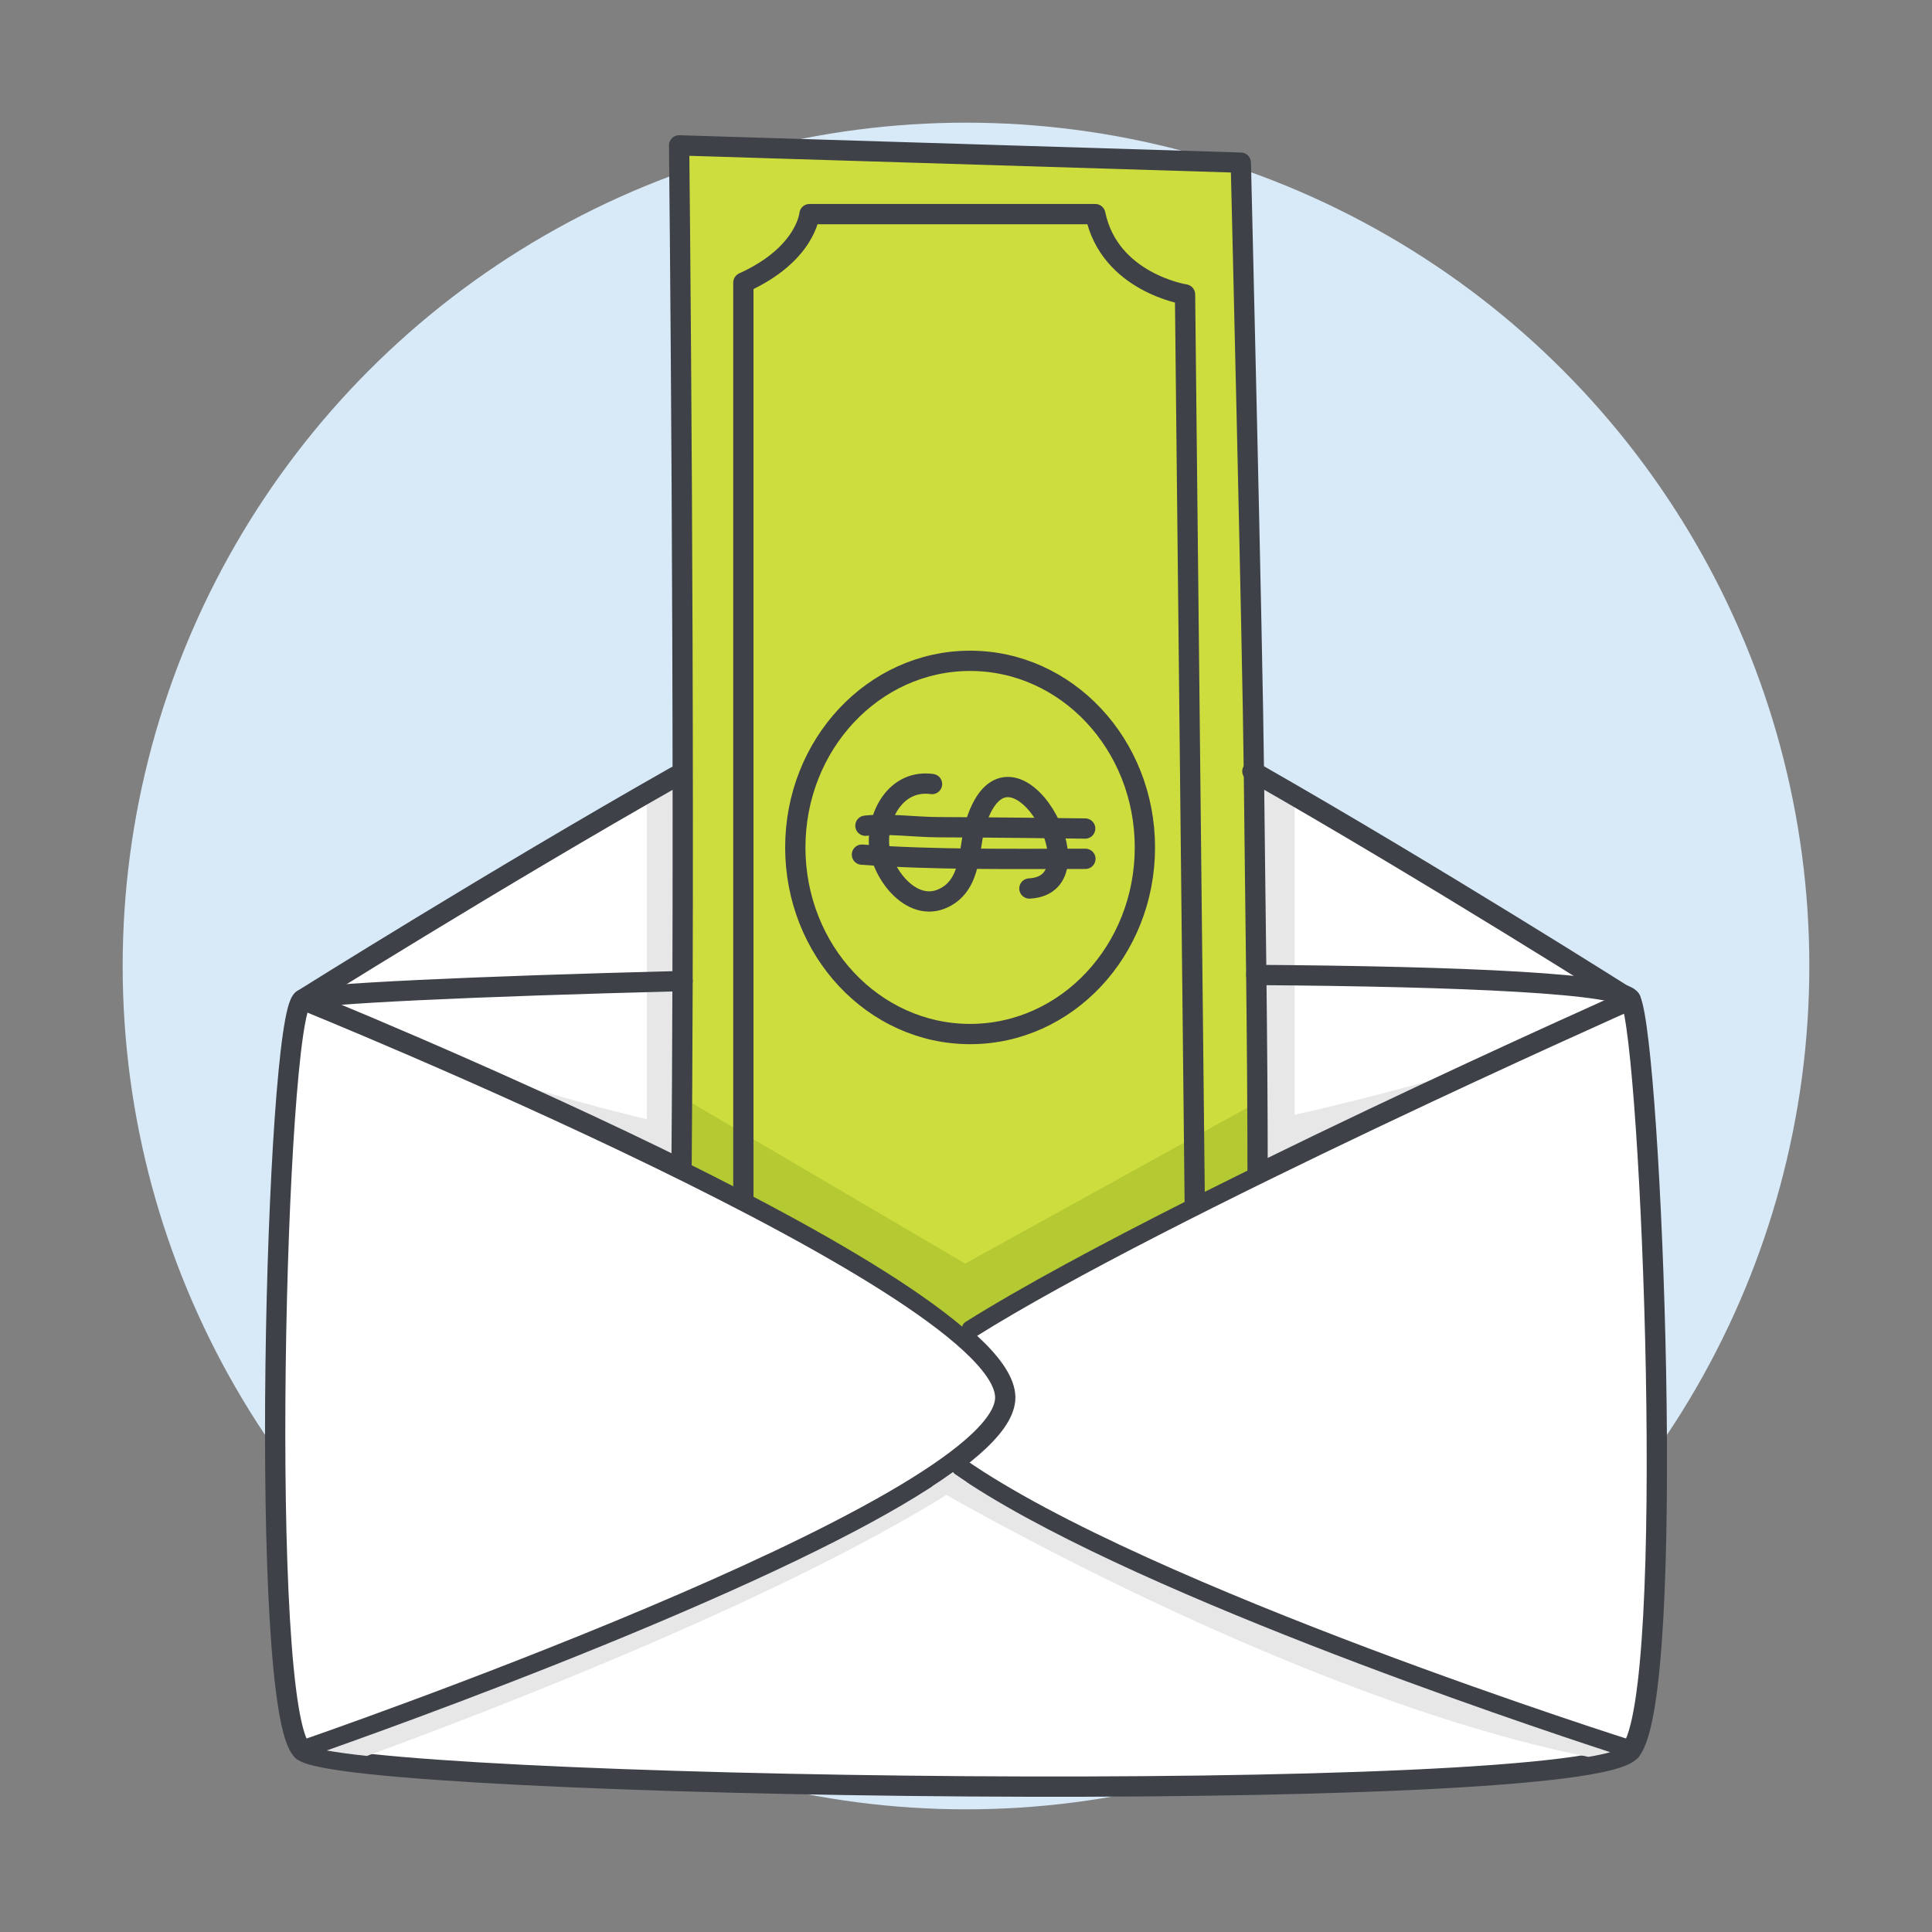 <svg height="504" viewBox="0 0 504 504" width="504" xmlns="http://www.w3.org/2000/svg"><rect x="0" y="0" width="504" height="504" fill="#808080" stroke="none"/><circle cx="252" cy="252" fill="#d8e9f7" r="220"/><path d="m248.6 384.05c-15.02 10.86-40.93 24.03-78.12 39.73-35.77 15.1-71.71 28.07-85.25 32.86 17.83 3.32 79.98 6.74 167.2 7.34 98.49.66 153.12-2.84 167.65-6.86-23.46-7.66-128.19-42.75-170.95-72.52-.21-.15-.38-.33-.51-.54z" fill="#fff"/><path d="m329.73 252.32c46.81.36 70.96 1.69 83.49 3.21-17.12-10.68-51.43-31.86-84.06-50.58.1 8.96.2 17.89.31 26.75.09 6.97.17 13.82.25 20.62z" fill="#fff"/><path d="m176.07 204.98c-35.17 19.98-72.3 42.77-88.15 52.58 20.1-1.7 64.78-3.01 88.11-3.61.05-16.4.06-32.86.04-48.97z" fill="#fff"/><path d="m329.77 256.38c63.01.49 83.89 2.79 90.76 4.35-12.3 5.52-51.1 23.07-90.44 42.35-.01-15.53-.14-30.97-.32-46.7zm-153.76 1.63c-47.53 1.21-77.03 2.61-89.49 3.68 16.3 6.71 53.24 22.29 89.25 39.98.11-14.29.19-28.94.23-43.66z" fill="#fff"/><path d="m168.74 300.65v-95.67l17.12-7.19v111.31z" fill="#e7e7e8"/><path d="m337.73 300.65v-95.67l-17.12-4.71v108.83z" fill="#e7e7e8"/><path d="m175.78 301.67c.02-2.64.03-5.34.05-8-14-3.21-27.47-6.89-39.45-10.48 12.53 5.64 26.03 11.92 39.4 18.48z" fill="#e7e7e8"/><path d="m376.33 280.99c-12.7 3.58-28.78 7.77-46.28 11.53.01 3.52.04 7.03.04 10.55 16.1-7.89 32.1-15.48 46.24-22.09z" fill="#e7e7e8"/><path d="m237.59 217.5c-2.03-.12-4.09-.24-6.11-.28-.11.82-.18 1.65-.16 2.49 0 .5.07 1.03.17 1.58 6.48.35 13.03.57 19.61.66.1-.58.19-1.17.28-1.76.12-.77.26-1.55.39-2.33-2.53-.02-4.88-.03-6.85-.03-2.41 0-4.91-.16-7.34-.31z" fill="#cedd3e"/><path d="m238.5 231.95c2.33 1.42 4.64 1.57 6.88.45 2.69-1.34 4.02-3.66 4.84-6.43-5.79-.09-11.56-.25-17.29-.53 1.27 2.58 3.2 5.06 5.57 6.5z" fill="#cedd3e"/><path d="m255.88 217.88c-.18.94-.33 1.92-.49 2.93-.06.39-.13.78-.19 1.18 6.25.05 12.5.06 18.67.05-.16-1.3-.49-2.65-.97-3.98-5.05-.06-11.27-.12-17.02-.17z" fill="#cedd3e"/><path d="m253.07 174.42c-24.02 0-43.57 20.93-43.57 46.65s19.54 46.65 43.57 46.65 43.57-20.93 43.57-46.65-19.55-46.65-43.57-46.65zm32.05 41.75c-.01 1.11-.92 2-2.03 2h-.03c-.08 0-2.41-.03-5.91-.07.39 1.33.64 2.65.77 3.92h5.22c1.12 0 2.03.9 2.03 2.02s-.91 2.03-2.03 2.03h-5.35c-.82 4.67-4.08 7.48-9.16 7.74-1.1.09-2.07-.81-2.13-1.92-.06-1.12.81-2.07 1.92-2.13 2.85-.14 4.56-1.36 5.22-3.67-2.68 0-5.36.01-8.06.01-3.72 0-7.46-.02-11.2-.05-1 4.02-2.8 7.81-7.21 10-1.57.78-3.18 1.17-4.8 1.17-2.01 0-4.03-.6-5.99-1.79-3.49-2.12-6.45-6.09-7.99-10.23-1.23-.08-2.48-.13-3.71-.21-1.12-.08-1.96-1.05-1.87-2.17s1.08-1.94 2.17-1.87c.79.06 1.6.08 2.4.13-.05-.43-.12-.86-.13-1.28-.02-.83.04-1.65.12-2.47-.47.03-.95.04-1.41.09-1.12.15-2.11-.68-2.24-1.8-.12-1.11.68-2.11 1.8-2.23.89-.1 1.8-.15 2.71-.19.96-3 2.57-5.67 4.7-7.56 2.9-2.58 6.52-3.65 10.47-3.11 1.11.15 1.88 1.18 1.73 2.28-.15 1.11-1.19 1.87-2.28 1.73-2.79-.39-5.22.33-7.23 2.12-1.31 1.16-2.36 2.74-3.1 4.53 1.77.06 3.54.16 5.29.26 2.37.15 4.82.3 7.1.3 2.21 0 4.88.02 7.78.04 0-.02 0-.04.01-.06 3.37-10.31 8.82-10.88 11.77-10.3 4.52.89 8.61 5.39 11.09 10.59 4.41.05 7.45.09 7.53.09 1.12.01 2.01.93 2 2.05z" fill="#cedd3e"/><path d="m325.43 231.75c-.12-9.71-.24-19.5-.35-29.34-.46-.63-.55-1.49-.14-2.21.03-.05.08-.08.11-.12-.32-29.39-2.96-139.72-3.34-155.68l-142.5-4.38c.16 15.8 1.16 117.13.87 215.86s0 0 0 0c-.05 16.13-.13 32.18-.25 47.78 4.06 2.02 8.09 4.05 12.07 6.11v-236.04c0-.8.47-1.52 1.19-1.85 14.91-6.75 16.03-15.83 16.07-16.22.11-1.03.98-1.83 2.02-1.83h74.56c.96 0 1.79.67 1.99 1.62 3.37 16.3 21.56 19.33 21.75 19.36.98.15 1.7.99 1.71 1.98l2.5 234.42c4.1-2.05 8.23-4.11 12.36-6.14 0-24.21-.3-48.07-.61-73.31z" fill="#cedd3e"/><path d="m263.72 207.42c-3.28-.63-5.41 2.9-6.72 6.42 4.72.04 9.67.09 14 .14-1.99-3.38-4.71-6.05-7.28-6.56z" fill="#cedd3e"/><path d="m284.13 57.89h-71.32c-1 3.49-4.54 11.18-16.86 17.13v236.86c22.26 11.64 42.49 23.62 55.05 34.19.12-.49.42-.93.88-1.22 14.65-9.2 35.55-20.39 57.77-31.61l-2.51-234.8c-4.92-1.24-19.08-6.01-23.01-20.55zm-31.06 213.88c-26.26 0-47.62-22.75-47.62-50.7s21.36-50.71 47.62-50.71 47.62 22.75 47.62 50.71-21.37 50.7-47.62 50.7z" fill="#cedd3e"/><path d="m260.2 364.97c.51-6.33-10.47-22.7-89.64-61.19-40.77-19.82-82.22-36.96-90.78-40.46-2.46 7.34-5.36 46.05-5.89 95.4-.63 58.25 2.42 89.55 5.72 95.59 50.93-17.61 178.77-66.58 180.59-89.34z" fill="#fff"/><path d="m254.03 348.28c-.11.07-.22.1-.34.15 6.97 6.33 10.92 12.09 10.54 16.86-.37 4.66-4.48 10.07-12.35 16.28 45.08 31.11 158.4 68.14 172.63 72.72 4.33-8.45 6.41-44.77 5.44-96.47-.83-44.9-3.63-84.21-5.86-94.24-16.36 7.32-124.16 55.87-170.07 84.71z" fill="#fff"/><g fill="none" stroke="#3e4147" stroke-linejoin="round" stroke-width="5.29"><ellipse cx="253.07" cy="221.07" rx="45.6" ry="48.68"/><path d="m268.54 231.78c19.72-.98-4.88-44.96-13.89-17.41-2.12 6.49-.84 16.12-8.37 19.85-8.7 4.32-16.85-7.13-16.99-14.48-.15-7.95 4.95-16.43 13.85-15.21" stroke-linecap="round"/><path d="m283.09 216.14s-25.98-.33-38.16-.35c-6.26-.01-13.15-1.05-19.17-.39" stroke-linecap="round"/><path d="m283.15 224.04c-19.28 0-39.21.3-58.3-1.09" stroke-linecap="round"/><path d="m327.73 254.34c53.97.38 95.77 2.2 97.66 6.44 5.42 12.17 12.19 181.19 0 195.92s-334.77 10.07-346.47 0-7.05-191.53 0-195.92c2.46-1.53 44.82-3.48 99.14-4.85" stroke-linecap="round"/><path d="m326.71 201.21c47.2 26.93 98.68 59.57 98.68 59.57s-122.24 54.25-172.43 85.79" stroke-linecap="round"/><path d="m78.91 456.7s180.96-62.24 183.31-91.56c2.34-29.32-183.31-104.36-183.31-104.36s50.33-31.57 97.32-58.22" stroke-linecap="round"/><path d="m250.28 382.92c48.37 33.68 175.11 73.77 175.11 73.77" stroke-linecap="round"/></g><path d="m313.68 311.21c4.1-2.05 8.23-4.11 12.36-6.14 0-5.49-.02-10.96-.05-16.43l-12.48 6.89z" fill="#b5c933"/><path d="m191.89 294.46-11.96-7.02c-.03 5.45-.07 10.88-.11 16.23 4.06 2.02 8.09 4.05 12.07 6.11z" fill="#b5c933"/><path d="m195.95 296.84v15.04c22.26 11.64 42.49 23.62 55.05 34.19.12-.49.42-.93.88-1.22 14.65-9.2 35.55-20.39 57.77-31.61l-.17-15.48-57.7 31.87z" fill="#b5c933"/><path d="m249.12 384.59c-.21-.15-.38-.33-.51-.54-15.02 10.86-40.93 24.03-78.12 39.73-35.77 15.1-71.71 28.07-85.25 32.86 2.57.48 6.1.96 10.46 1.43 34.08-12.45 112-42.42 156.48-71.44-1.03-.68-2.07-1.36-3.04-2.04z" fill="#e7e7e8"/><path d="m248.6 384.05c-1.64 1.19-3.43 2.4-5.33 3.64v.21s93.34 54.89 171.1 70.41c2.31-.39 4.22-.8 5.7-1.21-23.46-7.66-128.19-42.75-170.95-72.52-.21-.15-.38-.33-.51-.54z" fill="#e7e7e8"/><path d="m328.07 306.31c0-34.77-.61-69.78-.98-105.77-.32-31.16-3.4-158.11-3.4-158.11l-146.53-4.51s1.62 146.55.63 267.15" fill="none" stroke="#3e4147" stroke-linejoin="round" stroke-width="5.29"/><path d="m311.68 314.46-2.54-237.65s-19.72-3.08-23.41-20.95h-74.56s-.9 10.47-17.25 17.87v239.5" fill="none" stroke="#3e4147" stroke-linejoin="round" stroke-width="5.29"/></svg>